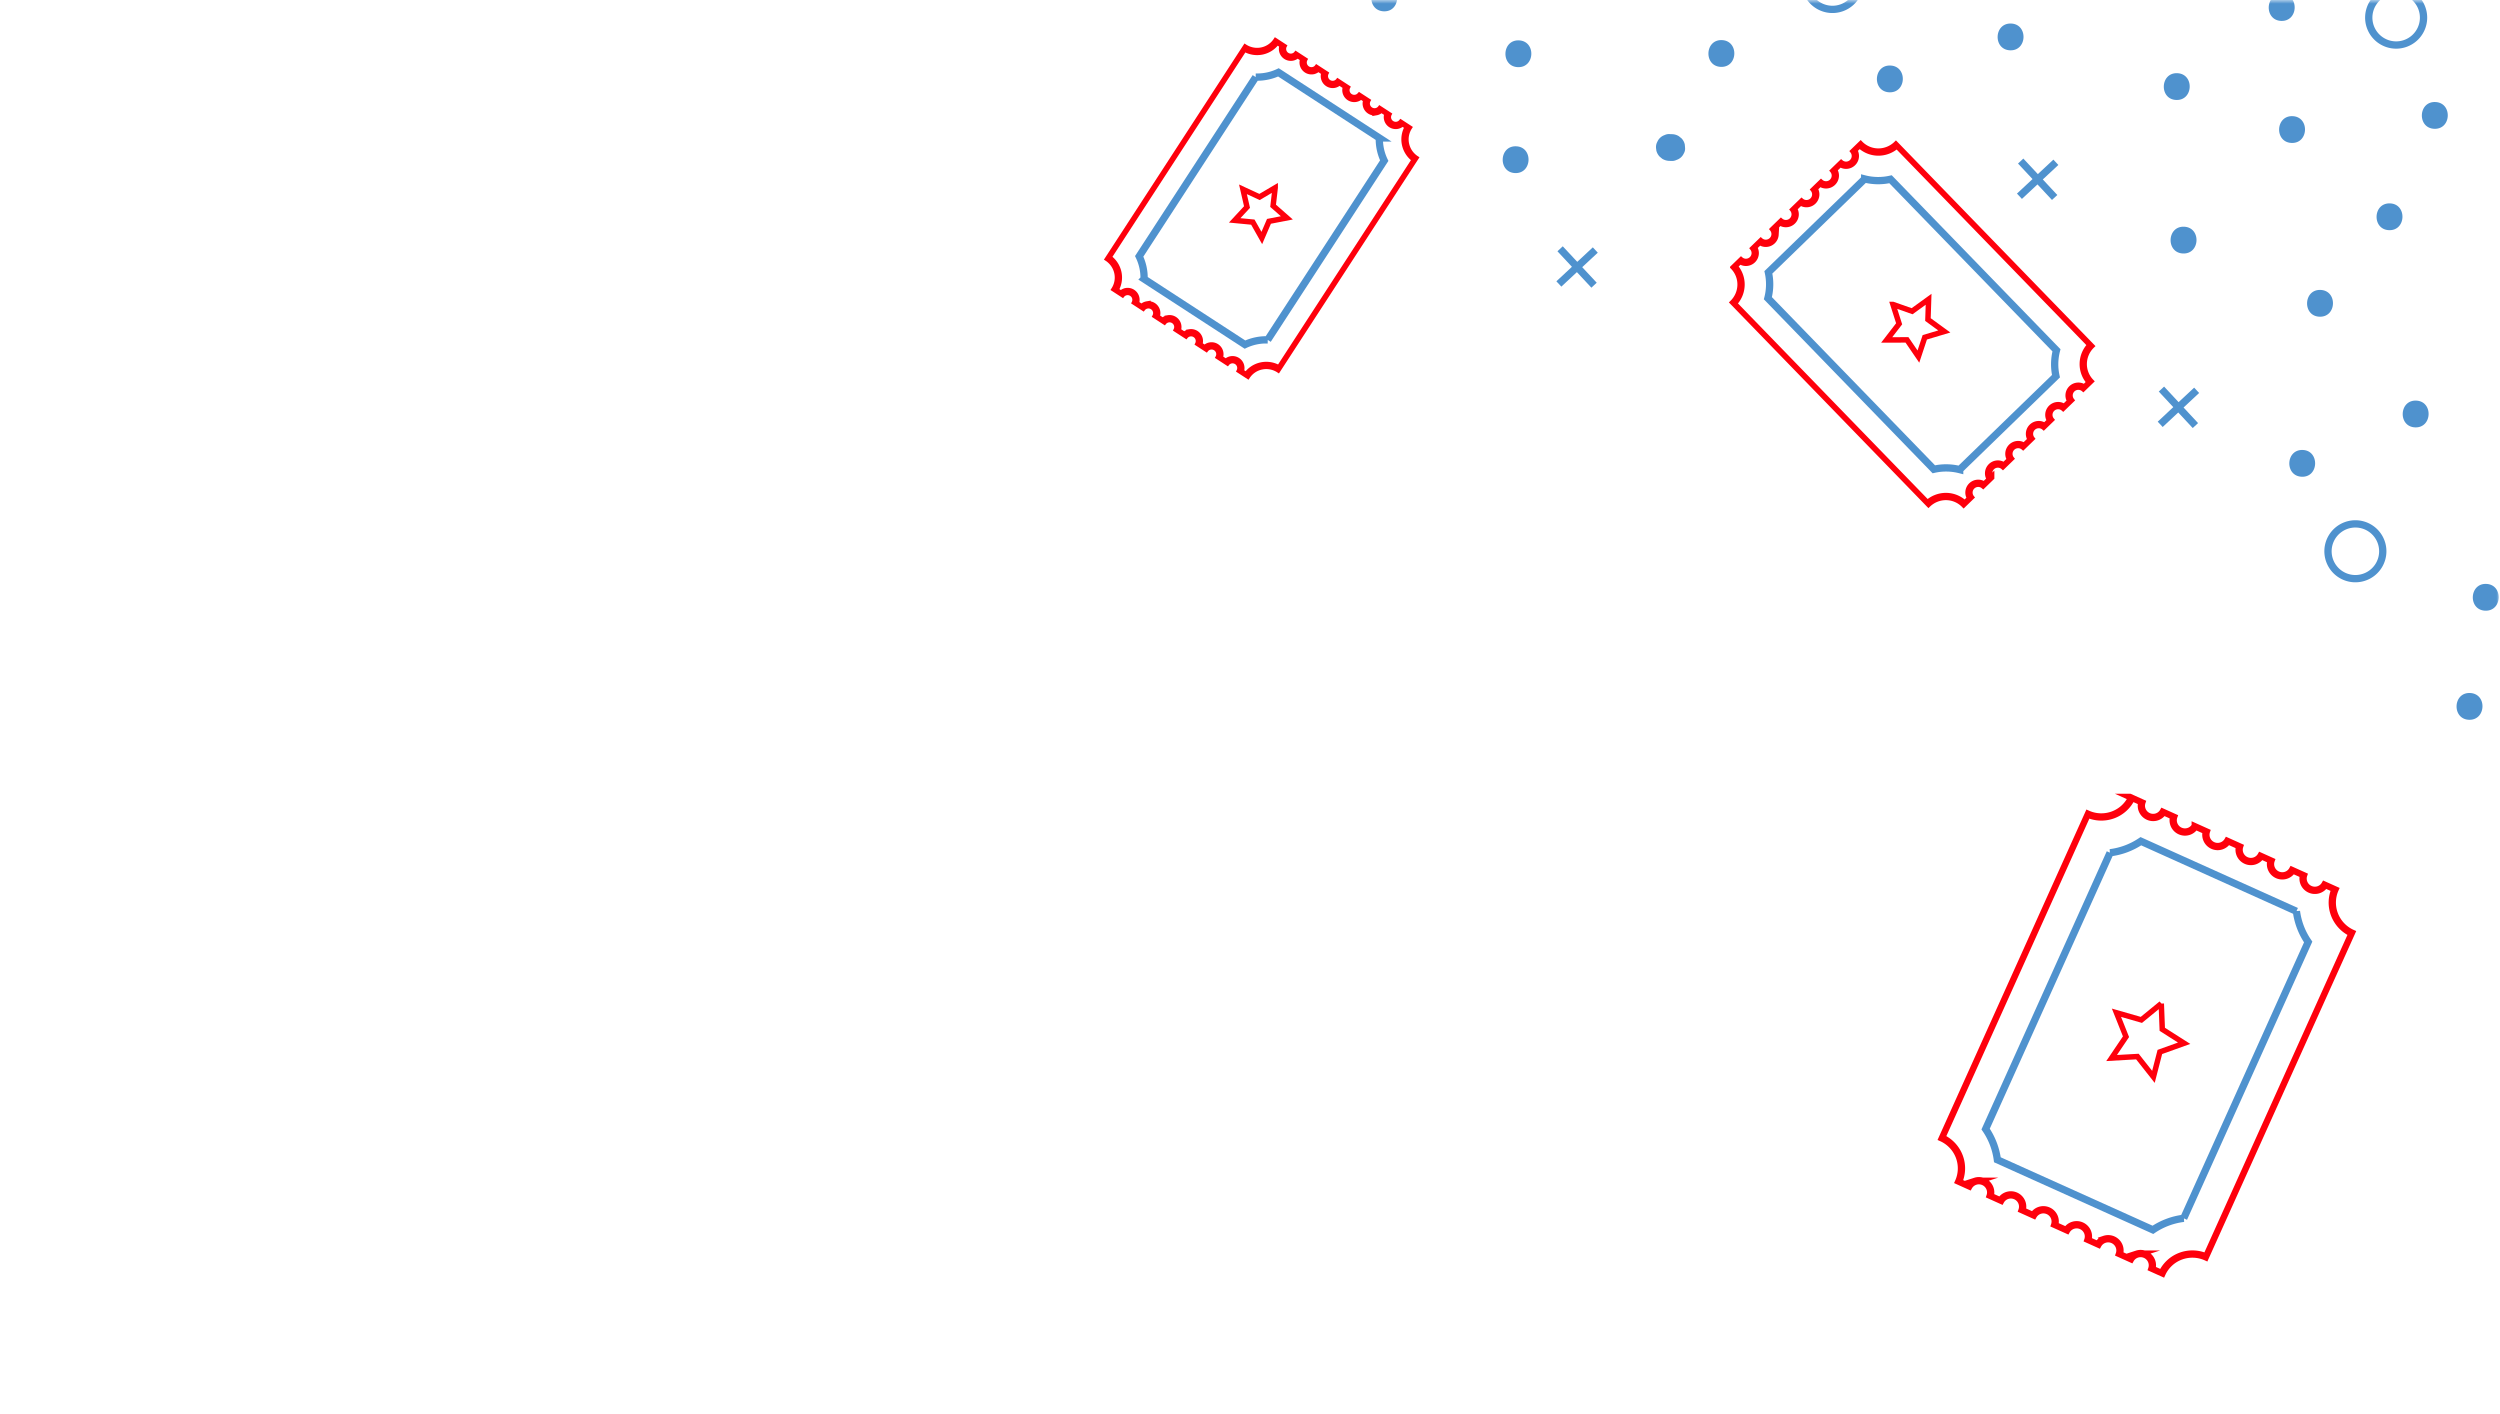 <svg width="343" height="194" viewBox="0 0 343 194" fill="none" xmlns="http://www.w3.org/2000/svg">
  <rect width="343" height="194" rx="10" fill="url(#paint0_linear_930:5344)"/>
  <mask id="gst-exxonmobile-bpb-1" style="mask-type: alpha;" maskUnits="userSpaceOnUse" x="0" y="0" width="343" height="194">
    <rect width="343" height="194" rx="10" fill="#fff"/>
  </mask>
  <g mask="url(#gst-exxonmobile-bpb-1)">
    <path d="M328.549 6.172a3.758 3.758 0 1 0 .264-7.51 3.758 3.758 0 0 0-.264 7.51ZM323.028 79.39a3.757 3.757 0 1 0 .262-7.51 3.757 3.757 0 0 0-.262 7.51ZM251.212 1.283a3.758 3.758 0 1 0 .264-7.51 3.758 3.758 0 0 0-.264 7.51ZM218.875 34.301l-4.999 4.66M214.046 34.132l4.659 4.998M282.066 22.265l-4.998 4.66M277.237 22.096l4.66 4.998M301.379 53.55l-4.999 4.669M296.55 53.38l4.659 5.008" stroke="#4F92CE" stroke-miterlimit="10"/>
    <path d="M189.985-2.119c-2.368-.083-2.497 3.59-.129 3.672 2.369.083 2.47-3.59.129-3.672ZM208.386 5.54c-2.36-.083-2.498 3.59-.129 3.672 2.368.083 2.497-3.589.129-3.672ZM259.354 8.992c-2.369-.083-2.498 3.59-.129 3.672 2.369.084 2.497-3.589.129-3.672ZM275.918 3.23c-2.369-.082-2.498 3.59-.129 3.673 2.368.083 2.488-3.59.129-3.672ZM236.236 5.503c-2.359-.083-2.497 3.589-.129 3.672 2.369.083 2.498-3.59.129-3.672ZM231.15 19.812a1.764 1.764 0 0 0-.44-.824l-.367-.298a1.834 1.834 0 0 0-.909-.28l-.33-.012a1.353 1.353 0 0 0-.713.132 1.673 1.673 0 0 0-1.007.93c-.12.217-.182.462-.181.71-.005.156.035.323.047.489.076.31.231.593.449.825l.357.297c.274.171.587.27.91.29l.33.011c.249.02.498-.029.722-.14a1.637 1.637 0 0 0 .996-.884c.127-.212.19-.455.181-.702a9.487 9.487 0 0 0-.045-.544ZM208.007 20.073c-2.36-.083-2.489 3.59-.129 3.672 2.359.083 2.497-3.589.129-3.672ZM299.648 31.106c-2.369-.083-2.498 3.59-.129 3.673 2.369.083 2.497-3.59.129-3.673ZM298.714 10.043c-2.359-.083-2.498 3.589-.129 3.672 2.369.083 2.498-3.59.129-3.672ZM314.537 15.938c-2.368-.083-2.497 3.59-.128 3.673 2.368.083 2.488-3.59.128-3.673ZM313.112-.804c-2.368-.084-2.497 3.589-.128 3.672 2.368.083 2.506-3.589.128-3.672ZM331.492 54.964c-2.36-.083-2.498 3.589-.129 3.672 2.368.083 2.497-3.59.129-3.672ZM334.121 13.999c-2.368-.083-2.497 3.59-.129 3.672 2.369.083 2.498-3.589.129-3.672ZM327.908 27.906c-2.369-.083-2.497 3.589-.129 3.672 2.369.083 2.488-3.59.129-3.672ZM318.37 39.779c-2.359-.083-2.497 3.589-.128 3.672 2.368.083 2.497-3.589.128-3.672ZM338.876 95.081c-2.359-.083-2.488 3.59-.129 3.672 2.36.083 2.525-3.588.129-3.672ZM315.937 61.736c-2.369-.083-2.498 3.589-.129 3.672 2.368.083 2.46-3.59.129-3.672ZM341.108 80.113c-2.359-.082-2.497 3.59-.128 3.673 2.368.083 2.497-3.59.128-3.673Z" fill="#4F92CE"/>
  </g>
  <g clip-path="url(#gst-exxonmobile-bpb-2)" stroke-miterlimit="10">
    <path d="M268.867 64.428a7.62 7.62 0 0 0-3.547-.041l-22.767-23.473a7.624 7.624 0 0 0 .067-3.548l13.213-12.815a7.593 7.593 0 0 0 3.548.041l22.767 23.473a7.585 7.585 0 0 0-.068 3.548l-13.213 12.815Z" stroke="#4F92CE"/>
    <path d="m255.14 19.774-.863.837c.197.245.295.555.275.87a1.274 1.274 0 0 1-1.228 1.19 1.254 1.254 0 0 1-.86-.302l-.947.919c.203.244.307.556.289.875a1.277 1.277 0 0 1-1.239 1.201 1.252 1.252 0 0 1-.865-.316l-.858.833c.197.244.295.554.275.869a1.274 1.274 0 0 1-1.228 1.19 1.254 1.254 0 0 1-.86-.301l-1.011.98c.197.245.295.555.275.87a1.278 1.278 0 0 1-1.228 1.19 1.254 1.254 0 0 1-.86-.301l-.957.928c.203.244.307.556.289.875a1.277 1.277 0 0 1-1.239 1.201 1.252 1.252 0 0 1-.865-.315l-.896.868c.198.244.296.554.276.87a1.278 1.278 0 0 1-1.228 1.19 1.254 1.254 0 0 1-.86-.302l-.866.84a3.587 3.587 0 0 1 1.01 2.567 3.64 3.64 0 0 1-1.107 2.543l26.68 27.508a3.65 3.65 0 0 1 2.576-1.03 3.599 3.599 0 0 1 2.535 1.089l.865-.84a1.257 1.257 0 0 1-.275-.87 1.273 1.273 0 0 1 1.228-1.19c.315-.01.622.097.86.302l.895-.868a1.257 1.257 0 0 1-.289-.875 1.277 1.277 0 0 1 1.239-1.202c.319-.008.628.105.865.316l.957-.928a1.257 1.257 0 0 1-.275-.87 1.273 1.273 0 0 1 1.228-1.19c.315-.01.622.097.86.302l1.011-.981a1.257 1.257 0 0 1-.275-.87 1.273 1.273 0 0 1 1.228-1.19c.315-.01.622.097.86.302l.858-.833a1.257 1.257 0 0 1-.289-.874 1.277 1.277 0 0 1 1.239-1.202c.319-.008.628.105.865.316l.947-.919a1.257 1.257 0 0 1-.275-.869 1.273 1.273 0 0 1 1.228-1.19c.315-.011.622.097.86.301l.863-.837a3.578 3.578 0 0 1-1.01-2.569 3.632 3.632 0 0 1 1.11-2.543l-26.68-27.508a3.646 3.646 0 0 1-2.576 1.03 3.589 3.589 0 0 1-2.537-1.087Z" stroke="#FE000C"/>
    <path d="m259.717 41.776 2.623.923 2.264-1.639-.089 2.783 2.243 1.635-2.676.8-.878 2.647-1.565-2.292-2.784.004 1.707-2.213-.845-2.648Z" stroke="#FE000C" stroke-width=".75"/>
  </g>
  <g clip-path="url(#gst-exxonmobile-bpb-3)" stroke-miterlimit="10">
    <path d="M156.969 38.278a6.84 6.84 0 0 0-.672-3.11l15.99-24.592a6.84 6.84 0 0 0 3.116-.648l13.842 9a6.812 6.812 0 0 0 .671 3.112l-15.989 24.59a6.807 6.807 0 0 0-3.116.649l-13.842-9Z" stroke="#4F92CE"/>
    <path d="m193.284 17.37-.904-.588a1.125 1.125 0 0 1-.705.414 1.142 1.142 0 0 1-1.286-.837 1.128 1.128 0 0 1 .092-.812l-.992-.645c-.173.226-.425.379-.707.427a1.144 1.144 0 0 1-1.298-.844 1.124 1.124 0 0 1 .103-.82l-.899-.584a1.122 1.122 0 0 1-.705.414 1.142 1.142 0 0 1-1.286-.837 1.124 1.124 0 0 1 .093-.812l-1.06-.69a1.125 1.125 0 0 1-.705.415 1.142 1.142 0 0 1-1.194-1.649l-1.003-.652c-.172.227-.425.38-.707.427a1.14 1.14 0 0 1-1.194-1.663l-.938-.61a1.125 1.125 0 0 1-.705.414 1.142 1.142 0 0 1-1.286-.836 1.128 1.128 0 0 1 .092-.813l-.907-.59a3.217 3.217 0 0 1-2.044 1.396 3.265 3.265 0 0 1-2.444-.462l-18.739 28.818a3.272 3.272 0 0 1 1.415 2.047 3.217 3.217 0 0 1-.447 2.434l.907.59c.174-.221.426-.369.705-.414a1.142 1.142 0 0 1 1.194 1.649l.937.61c.173-.227.426-.38.708-.428a1.142 1.142 0 0 1 1.297.844c.071.277.034.57-.103.82l1.002.652c.175-.221.426-.369.706-.414a1.142 1.142 0 0 1 1.286.836c.072.274.039.564-.093.813l1.06.689c.174-.221.426-.37.705-.414a1.142 1.142 0 0 1 1.194 1.649l.899.584c.173-.227.425-.38.707-.427a1.144 1.144 0 0 1 1.298.844c.071.277.034.57-.103.82l.992.645c.174-.221.426-.37.705-.414a1.142 1.142 0 0 1 1.194 1.648l.904.588a3.204 3.204 0 0 1 2.045-1.395 3.258 3.258 0 0 1 2.446.463l18.738-28.818a3.272 3.272 0 0 1-1.414-2.047 3.221 3.221 0 0 1 .444-2.435Z" stroke="#FE000C"/>
    <path d="m174.955 25.759-.285 2.478 1.885 1.654-2.452.476-.982 2.288-1.233-2.18-2.49-.24 1.692-1.827-.558-2.434 2.276 1.052 2.147-1.267Z" stroke="#FE000C" stroke-width=".75"/>
  </g>
  <g clip-path="url(#gst-exxonmobile-bpb-4)" stroke-miterlimit="10">
    <path d="M274.04 159.121a9.688 9.688 0 0 0-1.614-4.213l17.078-37.91a9.686 9.686 0 0 0 4.225-1.583l21.34 9.614a9.655 9.655 0 0 0 1.614 4.212l-17.079 37.911a9.643 9.643 0 0 0-4.224 1.582l-21.34-9.613Z" stroke="#4F92CE"/>
    <path d="m320.39 121.97-1.394-.628a1.593 1.593 0 0 1-.898.733 1.623 1.623 0 0 1-1.983-.893 1.6 1.6 0 0 1-.046-1.159l-1.53-.689a1.597 1.597 0 0 1-.898.752 1.62 1.62 0 0 1-2.001-.901 1.596 1.596 0 0 1-.032-1.171l-1.386-.625a1.598 1.598 0 0 1-.899.733 1.623 1.623 0 0 1-1.982-.893 1.6 1.6 0 0 1-.047-1.159l-1.633-.735a1.612 1.612 0 0 1-2.062.667 1.614 1.614 0 0 1-.819-.828 1.598 1.598 0 0 1-.047-1.158l-1.545-.697a1.596 1.596 0 0 1-.899.752 1.615 1.615 0 0 1-1.176-.061 1.613 1.613 0 0 1-.824-.84 1.596 1.596 0 0 1-.033-1.171l-1.446-.652c-.196.348-.517.61-.898.733a1.623 1.623 0 0 1-1.983-.893 1.592 1.592 0 0 1-.046-1.158l-1.398-.63a4.558 4.558 0 0 1-2.562 2.396 4.624 4.624 0 0 1-3.524-.117l-20.014 44.427a4.617 4.617 0 0 1 2.425 2.562 4.57 4.57 0 0 1-.1 3.507l1.398.63c.196-.348.517-.609.898-.733a1.62 1.62 0 0 1 1.983.893c.16.368.177.781.046 1.158l1.446.652c.193-.355.514-.624.899-.752a1.62 1.62 0 0 1 2 .901c.159.373.171.792.033 1.171l1.545.697c.197-.348.517-.609.899-.733a1.623 1.623 0 0 1 1.982.893c.161.368.177.781.047 1.159l1.633.735a1.612 1.612 0 0 1 2.062-.667c.367.165.659.46.819.828.161.368.177.781.047 1.158l1.386.625c.193-.355.514-.624.898-.752a1.62 1.62 0 0 1 2.001.901c.159.373.17.792.032 1.171l1.53.689c.196-.347.517-.609.898-.732a1.617 1.617 0 0 1 1.983.893c.16.368.177.781.047 1.158l1.393.628a4.56 4.56 0 0 1 2.564-2.397 4.62 4.62 0 0 1 3.526.12l20.015-44.427a4.638 4.638 0 0 1-2.425-2.563 4.564 4.564 0 0 1 .095-3.508Z" stroke="#FE000C"/>
    <path d="m296.528 137.69.137 3.533 2.999 1.909-3.332 1.198-.881 3.418-2.198-2.788-3.541.202 1.976-2.924-1.31-3.289 3.416.981 2.734-2.24Z" stroke="#FE000C" stroke-width=".75"/>
  </g>
  <defs>
    <clipPath id="gst-exxonmobile-bpb-2">
      <path fill="#fff" transform="rotate(-44.125 165.593 -270.183)" d="M0 0h31.932v46.124H0z"/>
    </clipPath>
    <clipPath id="gst-exxonmobile-bpb-3">
      <path fill="#fff" transform="rotate(33.033 80.365 292.383)" d="M0 0h28.643v41.373H0z"/>
    </clipPath>
    <clipPath id="gst-exxonmobile-bpb-4">
      <path fill="#fff" transform="rotate(24.251 -104.967 723.943)" d="M0 0h40.603v58.648H0z"/>
    </clipPath>
  </defs>
</svg>
